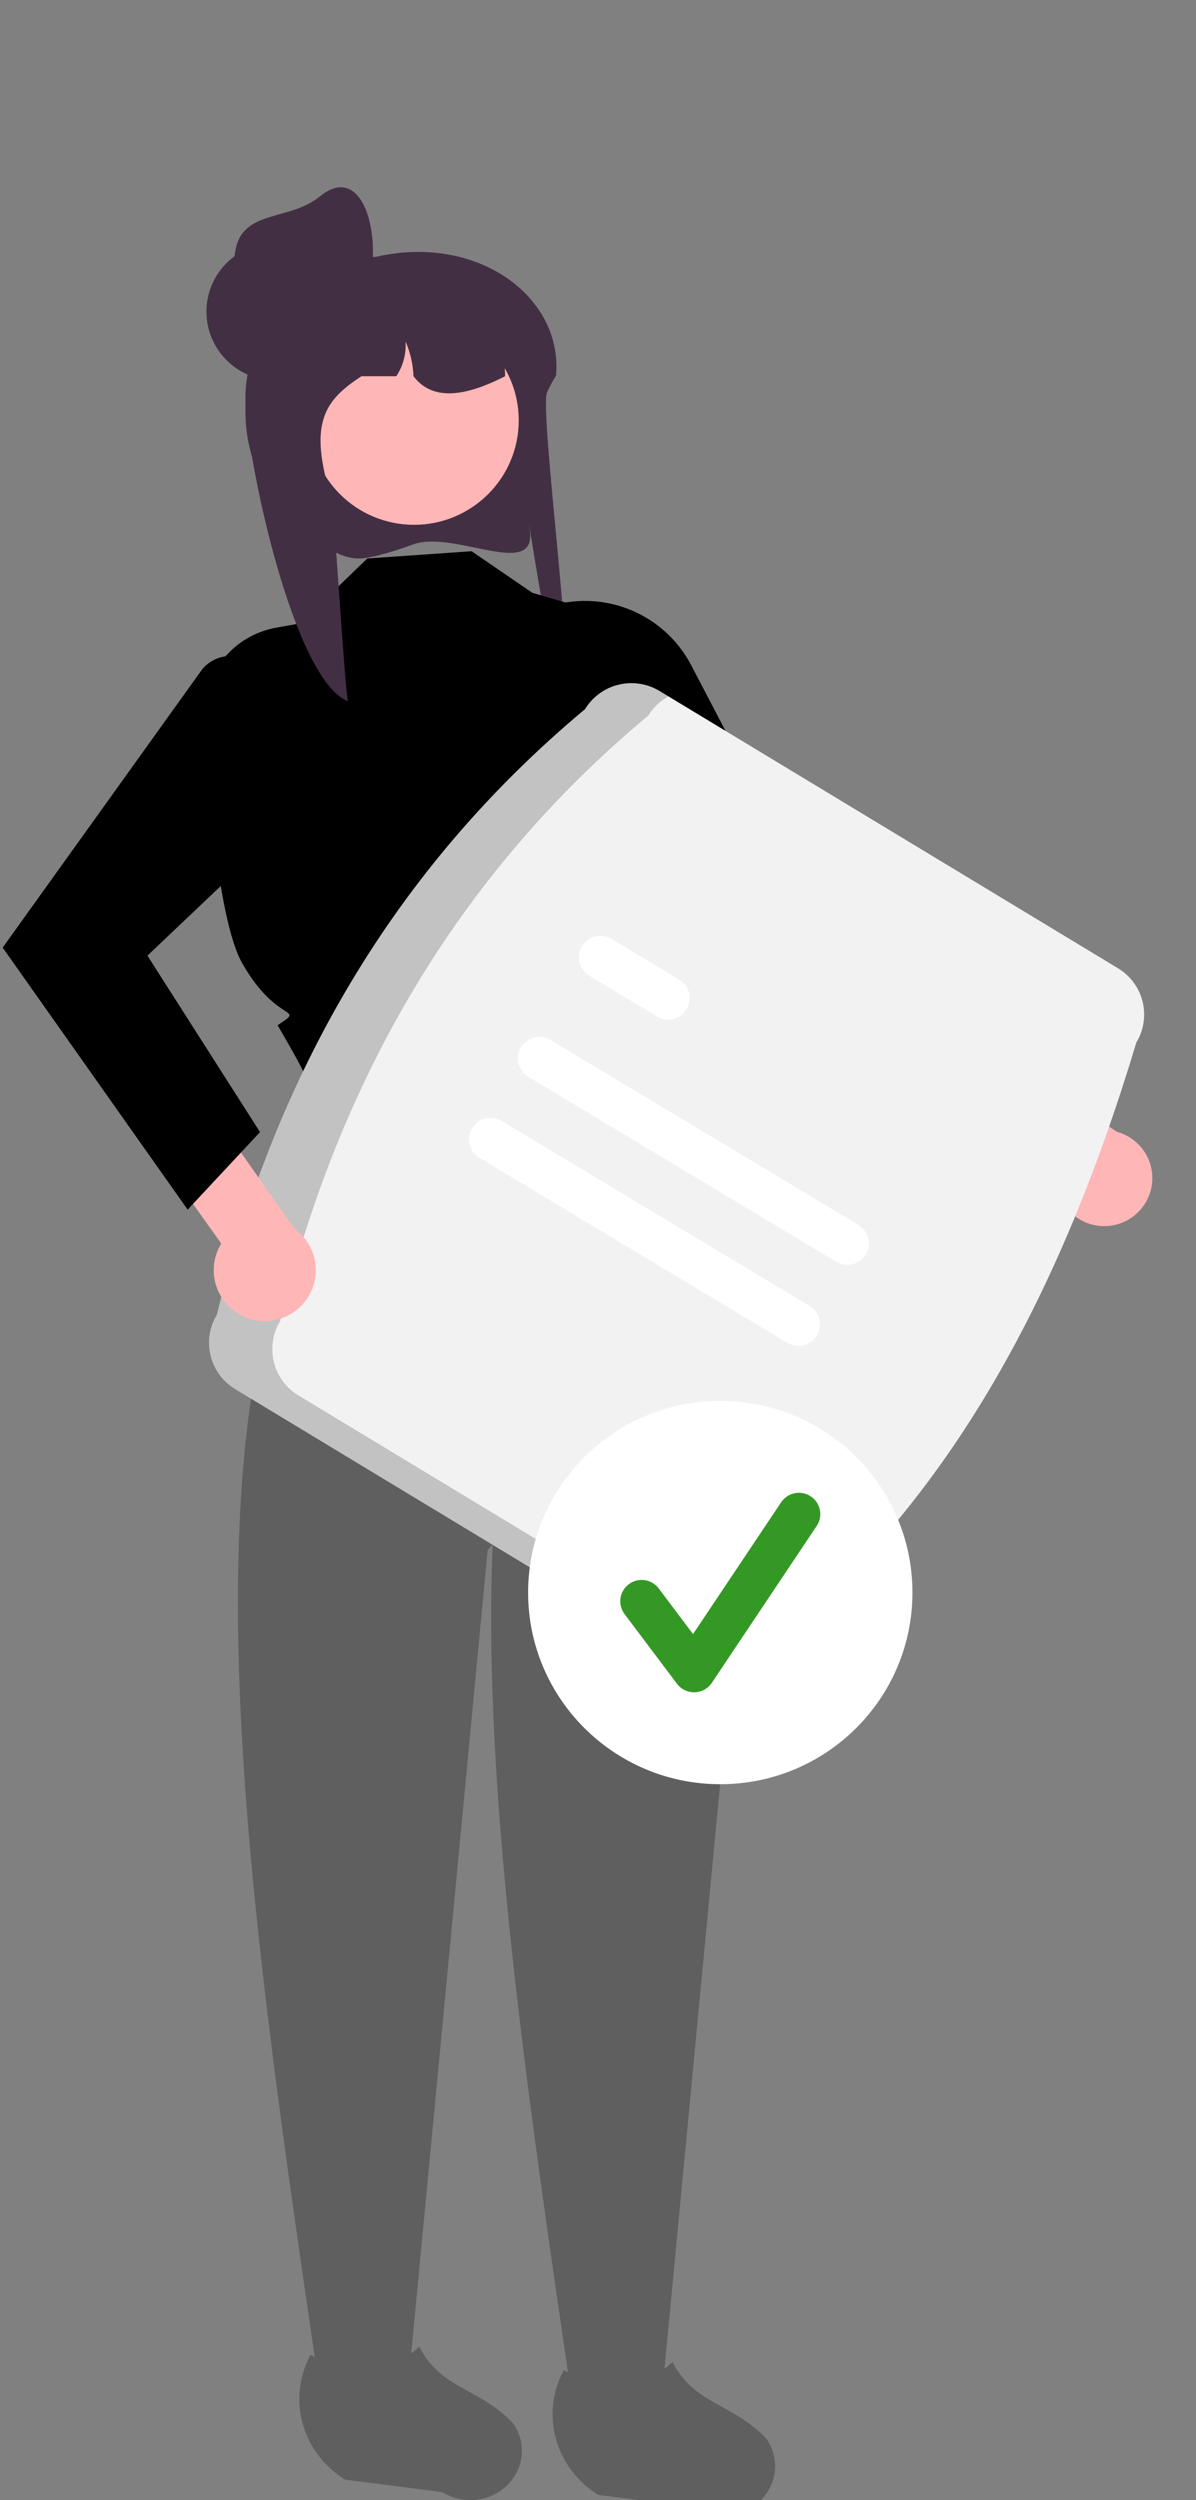 <svg width="135" height="282" viewBox="0 0 135 282" fill="none" xmlns="http://www.w3.org/2000/svg">
<rect x="0" y="0" width="135" height="282" fill="#808080" stroke="none"/>
<g clip-path="url(#clip0_42_215)">
<path d="M46.078 269.025H35.987C26.927 207.161 17.704 145.124 44.957 121.969L77.099 127.181L72.988 154.359L55.048 174.835L46.078 269.025Z" fill="#5F5F5F"/>
<path d="M54.623 281.804C53.832 282.011 53.004 282.054 52.193 281.933C51.383 281.811 50.608 281.527 49.921 281.099L38.942 279.688C36.583 278.219 34.879 275.964 34.161 273.361C33.442 270.758 33.761 267.993 35.054 265.602C39.704 268.213 43.782 267.849 47.326 264.699C49.83 269.534 53.956 269.239 57.897 273.312C58.419 274.043 58.75 274.883 58.863 275.762C58.977 276.641 58.869 277.533 58.548 278.364C58.228 279.195 57.705 279.941 57.022 280.539C56.34 281.137 55.517 281.571 54.623 281.804V281.804Z" fill="#5F5F5F"/>
<path d="M74.665 270.755H64.574C55.514 208.891 46.292 146.854 73.544 123.699L77.099 125.862V151.38L83.635 176.565L74.665 270.755Z" fill="#5F5F5F"/>
<path d="M83.211 283.534C82.419 283.741 81.591 283.784 80.78 283.663C79.97 283.541 79.195 283.257 78.508 282.829L67.529 281.418C65.171 279.949 63.466 277.694 62.748 275.091C62.03 272.488 62.348 269.723 63.642 267.332C68.291 269.943 72.369 269.579 75.913 266.429C78.418 271.264 82.544 270.969 86.484 275.042C87.006 275.773 87.337 276.613 87.451 277.492C87.564 278.371 87.456 279.263 87.136 280.094C86.815 280.925 86.292 281.671 85.609 282.269C84.927 282.867 84.104 283.301 83.211 283.534V283.534Z" fill="#5F5F5F"/>
<path d="M46.603 61.416C45.36 61.888 44.092 62.288 42.803 62.614C41.101 63.027 40.14 63.219 38.497 62.583C38.439 62.561 38.384 62.539 38.332 62.517C35.218 61.198 32.556 59.004 30.67 56.204C28.784 53.404 27.756 50.117 27.71 46.745C27.702 46.629 27.702 46.508 27.702 46.389C27.7 45.817 27.728 45.246 27.784 44.677C27.856 43.903 27.98 43.133 28.156 42.376L28.14 42.373C26.81 41.017 26.298 39.16 26.468 37.294C26.584 36.029 26.987 34.807 27.646 33.72C28.305 32.632 29.203 31.708 30.272 31.017C31.948 29.967 33.837 29.302 35.803 29.071C36.331 29.011 36.862 28.98 37.393 28.979H42.386C43.417 28.739 44.464 28.574 45.519 28.487H45.528C55.575 27.656 63.498 34.295 62.759 42.373C62.754 42.381 62.746 42.39 62.74 42.399C62.527 42.746 62.338 43.075 62.171 43.39C62.009 43.684 61.873 43.965 61.755 44.232C60.838 46.297 65.195 78.329 63.632 78.816C62.743 79.092 59.157 55.256 59.801 59.788C60.611 65.475 51.231 59.711 46.603 61.416Z" fill="#432F43"/>
<path d="M53.232 62.176L41.463 62.994L33.857 70.32L31.193 70.794C28.798 71.22 26.643 72.506 25.137 74.41C23.631 76.314 22.878 78.702 23.021 81.122C23.569 90.375 24.796 104.201 27.36 108.687C31.337 115.642 34.621 113.46 31.337 115.642C35.517 122.834 34.004 120.683 35.517 124.132C37.031 127.581 32.486 129.755 32.486 129.755L34.651 133.647L35.517 130.187L73.269 135.665C73.269 135.665 69.13 117.117 71.718 112.561C74.306 108.004 80.582 94.232 74.981 88.843L69.504 69.634L60.084 66.864L53.232 62.176Z" fill="black"/>
<path d="M124.474 138.302C123.687 138.277 122.914 138.082 122.209 137.73C121.505 137.378 120.885 136.878 120.394 136.264C119.902 135.65 119.551 134.937 119.363 134.174C119.175 133.411 119.156 132.617 119.306 131.846L96.853 116.69L99.532 109.469L126.068 127.665C127.351 128.014 128.461 128.82 129.188 129.93C129.915 131.04 130.208 132.378 130.011 133.689C129.815 135 129.143 136.194 128.122 137.044C127.102 137.894 125.804 138.342 124.474 138.302V138.302Z" fill="#FFB6B6"/>
<path d="M61.054 68.726L57.791 70.014L75.196 103.895L111.228 128.374L116.421 119.624L88.994 96.012L78.013 75.023C76.468 72.069 73.879 69.79 70.747 68.628C67.615 67.465 64.162 67.5 61.054 68.726Z" fill="black"/>
<path d="M46.735 59.196C53.262 59.196 58.553 53.923 58.553 47.418C58.553 40.913 53.262 35.639 46.735 35.639C40.209 35.639 34.918 40.913 34.918 47.418C34.918 53.923 40.209 59.196 46.735 59.196Z" fill="#FFB6B6"/>
<path d="M57.012 42.437C56.815 42.541 56.62 42.636 56.423 42.731C56.218 42.83 56.013 42.928 55.805 43.021C51.85 44.807 48.629 45.007 46.674 42.437C46.621 41.085 46.316 39.755 45.774 38.514C45.87 39.901 45.503 41.28 44.731 42.437H40.795C36.742 45.118 34.662 47.582 37.475 56.385C37.659 56.963 38.915 77.509 39.274 79.089C33.138 76.743 27.844 51.834 27.71 45.271C27.702 45.165 27.702 45.053 27.702 44.944C27.7 44.418 27.728 43.893 27.784 43.37C27.856 42.656 27.981 41.949 28.156 41.253L28.14 41.25C27.515 40.655 27.039 39.923 26.749 39.113C26.459 38.302 26.362 37.435 26.468 36.58C27.497 35.237 28.771 34.099 30.223 33.225C31.543 32.588 32.919 32.073 34.334 31.686C34.369 31.678 34.399 31.67 34.435 31.662C34.867 31.544 35.311 31.438 35.754 31.345C36.668 31.154 37.592 31.015 38.521 30.928C38.589 30.925 38.655 30.92 38.715 30.92C39.087 30.92 39.452 31.02 39.772 31.209C39.775 31.209 39.775 31.212 39.78 31.212C40.087 31.395 40.342 31.653 40.52 31.963C40.698 32.273 40.793 32.623 40.795 32.979H45.18C45.341 32.979 45.503 32.985 45.664 32.993C51.77 33.236 56.678 35.838 56.993 41.82C57.006 42.028 57.012 42.23 57.012 42.437Z" fill="#432F43"/>
<path d="M31.089 42.91C35.389 42.91 38.875 39.436 38.875 35.151C38.875 30.865 35.389 27.391 31.089 27.391C26.79 27.391 23.304 30.865 23.304 35.151C23.304 39.436 26.79 42.91 31.089 42.91Z" fill="#432F43"/>
<path d="M41.778 31.562C40.894 35.755 36.53 38.264 32.355 37.238C30.35 36.745 28.624 35.479 27.556 33.717C26.488 31.956 26.166 29.844 26.66 27.846C27.689 23.685 32.756 24.884 36.083 22.17C40.789 18.329 42.971 25.906 41.778 31.562Z" fill="#432F43"/>
<path d="M24.48 148.304C31.115 121.335 44.263 98.154 66.037 79.992C66.879 78.61 68.237 77.618 69.813 77.233C71.389 76.848 73.053 77.102 74.442 77.939L126.204 109.22C127.59 110.06 128.585 111.413 128.971 112.984C129.358 114.554 129.103 116.213 128.263 117.597C119.953 145.27 107.505 169.284 86.707 185.909C85.864 187.291 84.506 188.283 82.93 188.668C81.355 189.053 79.69 188.799 78.302 187.962L26.54 156.681C25.154 155.842 24.158 154.488 23.772 152.917C23.386 151.347 23.64 149.688 24.48 148.304V148.304Z" fill="#F2F2F2"/>
<path opacity="0.2" d="M33.68 157.393C32.294 156.554 31.298 155.2 30.912 153.629C30.526 152.059 30.781 150.4 31.62 149.016C38.256 122.047 51.403 98.866 73.177 80.704C73.735 79.799 74.522 79.058 75.46 78.554L74.442 77.939C73.053 77.102 71.389 76.848 69.813 77.233C68.237 77.618 66.879 78.61 66.037 79.992C44.263 98.154 31.115 121.335 24.48 148.304C23.64 149.688 23.386 151.347 23.772 152.917C24.158 154.488 25.154 155.841 26.54 156.681L78.302 187.962C79.223 188.515 80.275 188.815 81.35 188.832C82.425 188.848 83.485 188.582 84.424 188.059L33.68 157.393Z" fill="black"/>
<path d="M94.384 142.325L59.639 121.459C59.087 121.127 58.69 120.59 58.535 119.966C58.38 119.342 58.48 118.682 58.813 118.131C59.146 117.581 59.684 117.184 60.31 117.029C60.936 116.874 61.598 116.973 62.151 117.304L96.896 138.17C97.447 138.503 97.842 139.04 97.996 139.663C98.15 140.287 98.05 140.946 97.718 141.496C97.385 142.045 96.848 142.442 96.223 142.597C95.598 142.753 94.937 142.655 94.384 142.325L94.384 142.325Z" fill="white"/>
<path d="M74.171 114.655L66.527 110.065C65.973 109.734 65.574 109.198 65.416 108.574C65.259 107.95 65.357 107.29 65.688 106.737C66.02 106.185 66.558 105.787 67.184 105.63C67.81 105.473 68.472 105.571 69.026 105.901L69.04 105.909L76.683 110.499C77.234 110.833 77.63 111.37 77.784 111.993C77.939 112.617 77.838 113.276 77.506 113.826C77.173 114.376 76.636 114.772 76.011 114.927C75.385 115.083 74.724 114.985 74.171 114.655V114.655Z" fill="white"/>
<path d="M88.862 151.46L54.116 130.594C53.564 130.262 53.166 129.726 53.01 129.102C52.854 128.478 52.954 127.818 53.286 127.266C53.618 126.715 54.156 126.318 54.782 126.162C55.408 126.007 56.07 126.105 56.624 126.435L56.629 126.438L91.374 147.304C91.924 147.638 92.32 148.175 92.474 148.798C92.628 149.421 92.528 150.08 92.196 150.63C91.863 151.18 91.326 151.576 90.701 151.732C90.076 151.887 89.414 151.79 88.862 151.46L88.862 151.46Z" fill="white"/>
<path d="M81.303 201.251C93.282 201.251 102.994 191.571 102.994 179.632C102.994 167.692 93.282 158.013 81.303 158.013C69.324 158.013 59.612 167.692 59.612 179.632C59.612 191.571 69.324 201.251 81.303 201.251Z" fill="white"/>
<path d="M78.344 190.883C77.969 190.883 77.6 190.796 77.265 190.629C76.93 190.462 76.639 190.22 76.414 189.921L70.496 182.057C70.306 181.804 70.168 181.517 70.089 181.211C70.01 180.905 69.992 180.586 70.037 180.274C70.082 179.961 70.188 179.66 70.349 179.388C70.511 179.116 70.724 178.878 70.978 178.689C71.231 178.499 71.52 178.361 71.827 178.283C72.134 178.205 72.454 178.187 72.768 178.232C73.082 178.277 73.383 178.383 73.656 178.544C73.929 178.705 74.167 178.919 74.357 179.172L78.228 184.316L88.172 169.451C88.347 169.188 88.573 168.962 88.837 168.786C89.1 168.611 89.395 168.488 89.706 168.426C90.017 168.364 90.337 168.364 90.647 168.425C90.958 168.487 91.254 168.608 91.518 168.784C91.781 168.959 92.008 169.184 92.184 169.446C92.36 169.709 92.483 170.003 92.545 170.313C92.607 170.623 92.608 170.941 92.546 171.251C92.485 171.561 92.363 171.856 92.187 172.118L80.352 189.812C80.138 190.132 79.85 190.396 79.512 190.583C79.174 190.769 78.797 190.872 78.411 190.882C78.389 190.883 78.367 190.883 78.344 190.883Z" fill="#349924"/>
<path d="M27.707 148.59C26.934 148.274 26.239 147.795 25.669 147.185C25.1 146.575 24.671 145.849 24.411 145.057C24.151 144.265 24.067 143.426 24.164 142.599C24.261 141.772 24.537 140.975 24.974 140.265L8.3 116.904L13.649 110.719L33.249 138.609C34.394 139.43 35.198 140.641 35.507 142.013C35.816 143.385 35.609 144.822 34.926 146.053C34.243 147.283 33.131 148.221 31.801 148.688C30.47 149.156 29.014 149.121 27.707 148.59H27.707Z" fill="#FFB6B6"/>
<path d="M28.09 74.561C27.247 74.066 26.254 73.887 25.29 74.056C24.326 74.225 23.454 74.731 22.831 75.483L0.303 106.887L21.181 136.442L29.35 127.696L16.642 107.791L33.532 91.764C34.919 88.733 35.132 85.298 34.127 82.12C33.122 78.943 30.971 76.25 28.09 74.561V74.561Z" fill="black"/>
</g>
<defs>
<clipPath id="clip0_42_215">
<rect width="135" height="282" fill="white"/>
</clipPath>
</defs>
</svg>
